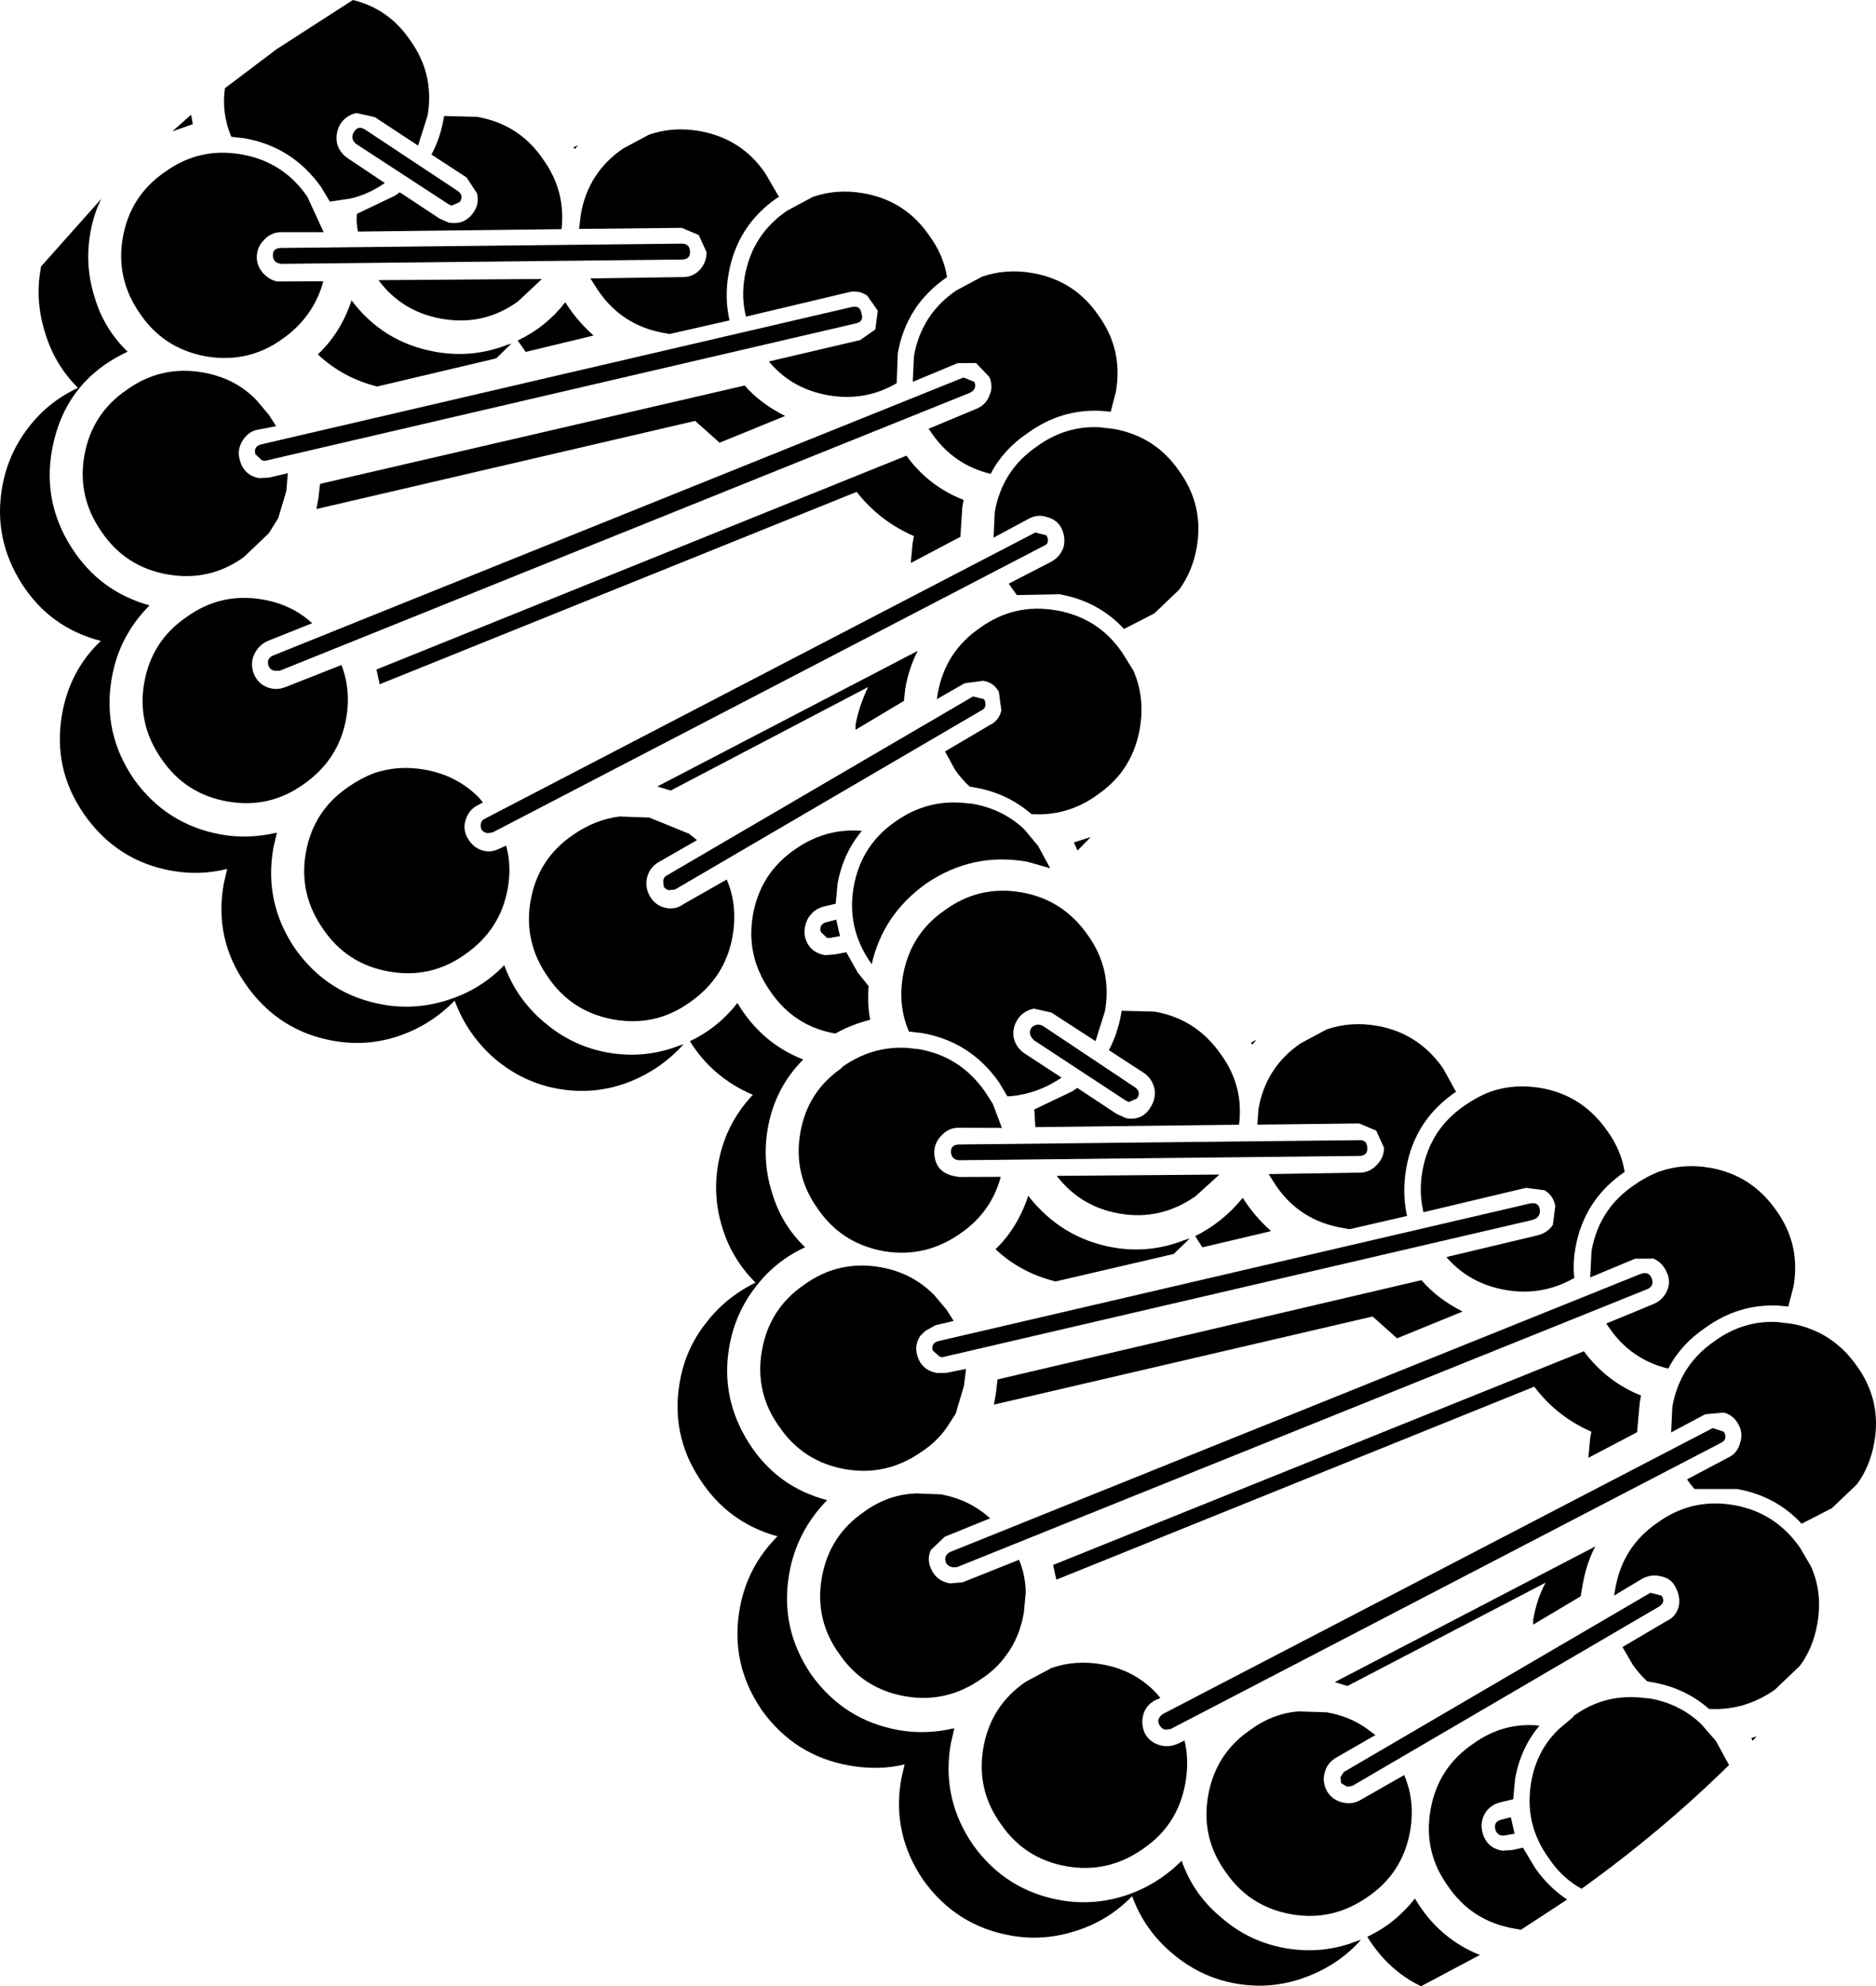 <svg xmlns="http://www.w3.org/2000/svg" xml:space="preserve" width="492.482" height="521.508" viewBox="0 0 130.303 137.982"><path d="M24.514 0q2.495.614 3.964 2.782 1.628 2.253 1.265 4.966l-.06.337-.646 2.027-3.007-1.977-1.28-.284q-.723.162-1.122.786-.334.578-.228 1.29.172.667.74 1.056l2.587 1.73q-1.122.785-2.39 1.082l-1.425.212-.58-.97q-1.988-2.838-5.354-3.432l-.908-.102q-.697-1.627-.446-3.376l3.603-2.72zm81.13 134.057-.504-.089q-2.918-.514-4.572-2.946-1.72-2.386-1.205-5.304.514-2.917 2.946-4.571 2.122-1.535 4.62-1.268-1.316 1.561-1.692 3.693l-.135 1.423-.845.198q-.723.162-1.122.785-.343.634-.171 1.3.27 1.09 1.393 1.288l.703-.05.722-.162.849 1.423q.924 1.32 2.218 2.184zM31.368 14.283l-.215-.096-6.433-4.2q-.4-.36-.152-.78.267-.53.789-.207l6.423 4.256q.465.314.152.78zM18.182 31.974l-.446-.425q-.135-.545.41-.68l41.021-9.544q.6-.125.67.465.192.555-.41.68l-41.02 9.544zm1.252-13.663q-.449-.08-.482-.548-.023-.525.558-.538l27.821-.3q.581-.014.595.567.023.524-.558.538l-27.822.3zm-5.325 7.566q2.244.396 3.71 1.927l.86 1.02.5.782-1.258.24q-.657.116-1.056.74-.4.624-.228 1.29.261 1.146 1.383 1.344l.703-.05 1.268-.297-.106 1.254-.56 1.868-.647 1.043-1.74 1.66q-2.385 1.72-5.303 1.206-2.917-.515-4.571-2.947-1.71-2.442-1.205-5.303.514-2.918 2.946-4.572 2.386-1.72 5.304-1.205m15.383 27.588q2.244.396 3.766 1.937l.287.34-.32.175q-.63.294-.871 1.003-.231.654.119 1.294.442.772 1.227.91.505.09 1.08-.214l.376-.165q.39 1.4.112 2.97-.504 2.862-2.946 4.572-2.386 1.72-5.303 1.205-2.918-.514-4.572-2.947-1.71-2.442-1.205-5.303.514-2.918 2.946-4.571.858-.601 1.789-.958 1.663-.574 3.515-.248m-10.417-6.87q-.28-.049-.41-.303-.19-.554.308-.756l47.95-19.313.756.306q.202.499-.307.756l-47.95 19.314zm-.806-4.944q2.02.356 3.413 1.643l-3.112 1.245q-.63.293-.918.937-.277.587-.049 1.264.357.93 1.31 1.099.45.079.948-.122l3.854-1.52q.677 1.74.33 3.704-.504 2.861-2.946 4.571-2.386 1.72-5.303 1.205-2.918-.514-4.572-2.946-1.71-2.442-1.205-5.304.515-2.917 2.947-4.57 2.386-1.72 5.303-1.206M33.862 57.88q-.28-.05-.42-.248-.19-.554.252-.766l38.214-19.873.776.195q.304.574-.25.766L34.217 57.827zm11.24-1.085 2.753 1.122.558.446-2.703 1.548q-.584.36-.758 1.023t.175 1.304q.396.706 1.181.844.617.11 1.145-.26l3.023-1.724q.78 1.815.403 3.947-.504 2.862-2.946 4.572-2.386 1.72-5.304 1.205-2.917-.514-4.57-2.946-1.71-2.442-1.206-5.304.514-2.917 2.946-4.571 1.518-1.063 3.234-1.281zm10.142 2.194q2.112-1.48 4.62-1.268-1.316 1.561-1.692 3.693l-.126 1.366-.844.199q-.667.171-1.066.795-.343.634-.228 1.29.27 1.09 1.393 1.287l.703-.05.779-.151.792 1.412.76.944q-.106 1.254.109 2.333-1.334.344-2.426.961-2.861-.504-4.515-2.936-1.71-2.442-1.206-5.304.515-2.917 2.947-4.571m-8.775 2.85q-.225-.04-.363-.238l-.043-.413q.05-.28.237-.363L67.587 48.38l.775.194q.248.565-.194.776L46.882 61.795zm17.374 11.047q2.862.505 4.571 2.947l.545.848.63 1.673-3.006-.01q-.693-.006-1.194.542-.492.492-.499 1.185.043 1.396 1.446 1.643l.28.05 2.895-.01q-.67 2.485-2.838 3.954-2.376 1.663-5.19 1.225l-.225-.04q-2.852-.56-4.46-2.927-1.72-2.386-1.205-5.303.495-2.805 2.805-4.423l.142-.148q2.046-1.433 4.452-1.298zm-5.76-8.999.26 1.145-.656.116-.234.016-.446-.425q-.135-.545.41-.68zm12.887-1.893q2.862.505 4.572 2.947 1.72 2.386 1.205 5.303l-.656 2.083-3.063-1.987-1.225-.273q-.723.161-1.112.73-.4.623-.284 1.28.162.722.786 1.122l2.541 1.663q-1.772 1.191-3.758 1.304l-.581-.97q-1.988-2.838-5.354-3.432l-.908-.102q-.779-1.815-.413-3.891.515-2.918 2.947-4.571 2.386-1.72 5.303-1.206m7.441 14.56-.214-.096-6.377-4.19q-.446-.426-.198-.845.36-.4.835-.142l6.367 4.247q.465.313.152.779zm-11.877 4.038q-.449-.08-.482-.548-.023-.524.558-.538l27.821-.3q.525-.024.538.557.024.525-.557.538l-27.822.3zM16.78 10.727q2.917.515 4.571 2.947l1.129 2.455h-2.95q-.694-.006-1.195.542-.492.492-.498 1.185.003.637.439 1.118t.997.581l3.184-.017q-.67 2.485-2.847 4.01-2.32 1.674-5.191 1.226l-.225-.04q-2.851-.56-4.459-2.927-1.71-2.442-1.205-5.303.514-2.918 2.946-4.572 2.386-1.72 5.304-1.205m44.393 77.307q2.188.386 3.71 1.927l.861 1.02.499.782-1.267.297-.707.396-.35.343q-.399.624-.227 1.29.27 1.09 1.393 1.288l.637-.004 1.38-.277-.152 1.188-.571 1.924-.637.987q-.693.977-1.739 1.66-2.442 1.71-5.303 1.206-2.918-.515-4.572-2.947-1.72-2.386-1.205-5.303.514-2.918 2.947-4.572 2.385-1.72 5.303-1.205m4.11 6.22-.502-.435q-.135-.545.465-.67l41.022-9.544q.6-.125.68.41.079.534-.475.726L65.45 94.284zm.05 9.555q1.964.346 3.413 1.643l.056.01-3.178 1.29-.973.928q-.287.644.007 1.274.366.875 1.32 1.043l.881-.076 3.92-1.565q.45 1.063.466 2.28l-.135 1.423q-.297 1.683-1.207 2.91-.693.978-1.74 1.661-2.441 1.71-5.303 1.206-2.917-.515-4.571-2.947-1.72-2.386-1.205-5.303.514-2.918 2.946-4.572 1.66-1.211 3.637-1.268zm.842 5.066q-.337-.06-.466-.314-.2-.498.307-.756l47.951-19.313q.555-.192.756.307.191.554-.307.756l-47.95 19.313zm10.38 6.747q2.245.396 3.756 1.993l.288.34-.377.165q-.64.35-.815 1.014-.175.663.12 1.293.395.706 1.237.855.505.089 1.07-.159l.441-.21q.334 1.388.057 2.96-.514 2.917-2.947 4.57-2.442 1.71-5.303 1.206-2.918-.514-4.571-2.946-1.72-2.386-1.206-5.304.515-2.917 2.947-4.571l1.788-.958q1.664-.574 3.515-.248m15.611 3.332q1.571.277 2.753 1.121l.614.456-2.769 1.594q-.584.36-.759 1.023-.175.664.175 1.304.406.65 1.192.789.617.108 1.135-.205l3.023-1.723q.779 1.815.413 3.89-.515 2.918-2.947 4.572-2.442 1.71-5.303 1.205-2.918-.514-4.571-2.946-1.72-2.386-1.206-5.304.515-2.917 2.947-4.571 1.528-1.12 3.29-1.271zm1.404 5.164-.42-.247-.043-.413.238-.363 21.285-12.445.776.195q.323.462-.195.775l-21.285 12.446zm-12.608-3.958q-.28-.05-.41-.304-.277-.396.195-.775l38.215-19.874.766.251q.313.518-.195.776L81.32 120.107zm23.977 6.079.261 1.145-.656.116-.235.016q-.336-.06-.445-.425-.136-.545.409-.68z"/><path d="M109.849 131.212q-1.37-.762-2.284-2.139-1.72-2.385-1.206-5.303.386-2.188 1.917-3.654l1.02-.861.01-.056q2.056-1.489 4.564-1.278l.74.072q2.075.366 3.56 1.785l1.01 1.162.875 1.6.047.066q-4.69 4.612-10.253 8.606M33.149 8.118q2.917.514 4.571 2.946 1.581 2.188 1.285 4.855l-14.145.167q-.126-.601-.073-1.228l2.653-1.268.33-.23 2.746 1.814.644.287q1.122.198 1.749-.733.39-.568.227-1.29l-.73-1.112-2.438-1.588q.6-1.109.838-2.455l.04-.225zM71.73 18.97q2.918.515 4.571 2.947 1.72 2.386 1.206 5.303l-.36 1.383-.683-.063q-2.753-.138-5.072 1.536-1.707 1.145-2.584 2.842-2.607-.634-4.123-2.868l-.184-.264 3.31-1.383q.686-.284.917-.937.277-.588-.007-1.274l-.927-.974-1.274.007-3.122 1.3.082-1.778q.514-2.918 2.947-4.571l1.788-.958q1.663-.574 3.515-.248m-11.75-5.543q2.918.515 4.571 2.947.98 1.33 1.229 2.878-2.829 1.93-3.422 5.297l-.076 2.07q-2.194 1.29-4.775.835-2.525-.445-4.1-2.343l6.337-1.486 1.056-.74.171-1.3-.74-1.055q-.623-.4-1.29-.228l-7.125 1.694q-.343-1.333-.086-2.792.515-2.918 2.947-4.571l1.788-.958q1.664-.574 3.515-.248M48.594 9.106q2.918.514 4.572 2.946l.93 1.61-.01.057-.055-.01q-2.828 1.93-3.422 5.297-.297 1.683.063 3.251l-4.158.944-.393-.069q-2.917-.514-4.571-2.946l-.545-.848 6.38-.09q.749.016 1.25-.532.436-.502.442-1.195l-.541-1.194-1.185-.499-7.129.074.122-1.02q.515-2.917 2.947-4.571l1.789-.957q1.663-.575 3.514-.248M30.676 22.144q-2.75-.485-4.387-2.682l11.353-.081-1.663 1.558q-2.386 1.72-5.303 1.205m36.869 33.691q2.132.376 3.617 1.795l.954 1.152.829 1.534-1.598-.455q-3.815-.673-7.04 1.536-2.979 2.135-3.76 5.584l-.047-.066q-1.71-2.442-1.205-5.303.514-2.918 2.946-4.571 2.112-1.48 4.62-1.268zm5.84-13.433q2.917.515 4.57 2.947l.767 1.234q.825 1.881.44 4.07-.288 1.626-1.208 2.91-.683.921-1.74 1.66-2.055 1.49-4.573 1.334-1.654-1.448-3.898-1.844l-.393-.07q-.548-.5-1.01-1.16l-.7-1.281 3.099-1.826q.63-.293.815-1.013l-.175-1.304q-.35-.64-1.08-.768l-1.303.175-1.93 1.106.068-.393q.515-2.918 2.947-4.571 2.386-1.72 5.303-1.206m3.959-12.608q2.918.515 4.571 2.947 1.72 2.386 1.206 5.303-.287 1.628-1.208 2.911l-1.739 1.66-2.099 1.077q-1.799-1.937-4.492-2.412l-2.96.057-.324-.462-.23-.33 2.926-1.51q.64-.349.872-1.002.174-.664-.12-1.294-.293-.63-1.013-.815-.653-.231-1.293.119l-2.43 1.307.083-1.779q.514-2.917 2.947-4.571 1.99-1.443 4.34-1.318zm2.87 40.482q2.862.504 4.572 2.946l.23.33q1.367 2.092 1.044 4.58l-14.145.168-.073-1.228 2.654-1.268.33-.23 2.746 1.814.643.287q1.123.198 1.693-.743.4-.623.284-1.28-.162-.723-.73-1.112l-2.439-1.587q.61-1.165.848-2.512l.04-.224zm15.446.988q2.861.504 4.571 2.946l.921 1.667-.056-.01q-2.828 1.93-3.422 5.297-.296 1.683.054 3.307l-3.98.918-.561-.099q-2.918-.514-4.572-2.946l-.498-.782 6.323-.1q.693.006 1.195-.542.492-.491.498-1.185l-.541-1.194-1.185-.498-7.073.083.076-1.086q.514-2.917 2.946-4.571l1.79-.957q1.662-.575 3.514-.248m11.387 4.321q2.861.505 4.57 2.947.981 1.33 1.23 2.878-2.829 1.93-3.423 5.297-.188 1.066-.075 2.07-2.25 1.28-4.776.835-2.524-.445-4.109-2.286l6.28-1.496q.723-.162 1.112-.73l.172-1.3q-.106-.713-.73-1.112l-1.3-.172-7.125 1.694q-.334-1.39-.076-2.848.514-2.917 2.946-4.571.858-.601 1.789-.958 1.663-.574 3.515-.248M77.74 84.302q-2.693-.475-4.34-2.616l11.297-.09-1.654 1.501q-2.442 1.71-5.303 1.205m42.709 20.258q2.861.505 4.571 2.947l.756 1.29q.835 1.825.45 4.013-.297 1.683-1.208 2.911l-1.739 1.66q-2.112 1.48-4.574 1.335-1.654-1.449-3.898-1.845l-.393-.069q-.548-.502-1.01-1.162l-.71-1.224 3.1-1.825q.63-.294.814-1.014.119-.673-.23-1.313-.295-.63-1.024-.76-.663-.174-1.304.176l-1.94 1.162.089-.505q.514-2.918 2.946-4.571 2.386-1.72 5.304-1.206m3.959-12.607q2.86.504 4.57 2.946 1.72 2.386 1.206 5.304-.297 1.683-1.207 2.91l-1.74 1.66-2.098 1.077q-1.8-1.937-4.492-2.412h-2.95l-.334-.405-.185-.264 2.871-1.519q.63-.294.815-1.013.231-.654-.119-1.294t-1.013-.815l-1.294.12-2.363 1.26.083-1.779q.514-2.917 2.946-4.571 1.99-1.443 4.34-1.318zm-5.613-10.825q2.862.505 4.572 2.947 1.72 2.386 1.205 5.303l-.36 1.383-.683-.062q-2.752-.139-5.072 1.535-1.706 1.145-2.584 2.842-2.607-.633-4.122-2.868l-.185-.264 3.244-1.337q.686-.284.973-.927.288-.644-.006-1.274-.284-.687-.928-.974l-1.274.007-3.122 1.301.092-1.835q.515-2.918 2.947-4.571.858-.601 1.789-.958 1.663-.574 3.514-.248M40.146 10.103l-.218.251-.092-.132zM13.274 7.97l.116.656-1.42.502zM7.038 13.81q-.535 1.063-.762 2.353-.406 2.3.304 4.508.654 2.198 2.287 3.76-4.412 2.056-5.263 6.881-.633 3.59 1.361 6.72 1.948 3.062 5.423 4.022-2.109 2.115-2.623 5.033-.673 3.815 1.536 7.04 2.274 3.177 6.09 3.85 1.85.326 3.84-.133l-.243 1.056q-.673 3.816 1.535 7.04 2.275 3.178 6.09 3.85 2.3.406 4.574-.35 2.208-.71 3.835-2.39.858 2.35 2.773 3.96 1.96 1.676 4.429 2.112 2.58.455 5.006-.506l.245-.073q-1.515 1.7-3.696 2.588-2.426.96-5.007.506-2.469-.435-4.43-2.112-1.904-1.666-2.762-4.016-1.627 1.68-3.845 2.446t-4.574.35q-3.815-.672-6.08-3.906-2.218-3.168-1.545-6.983l.244-1.056q-1.878.478-3.842.132-3.815-.673-6.08-3.907-2.218-3.168-1.545-6.983.534-3.03 2.69-5.08-3.542-.913-5.49-3.975-1.994-3.129-1.36-6.72.405-2.3 1.827-4.132 1.357-1.786 3.436-2.75-1.624-1.617-2.278-3.814-.71-2.208-.314-4.453l.03-.168zm40.879 58.522q1.957-.928 3.303-2.657 1.65 2.778 4.571 3.93-1.966 1.967-2.46 4.772-.406 2.3.303 4.509.654 2.197 2.288 3.758-2.079.964-3.435 2.75-1.422 1.832-1.828 4.132-.633 3.591 1.36 6.72 1.948 3.062 5.434 3.966-2.119 2.172-2.633 5.09-.673 3.814 1.535 7.038 2.275 3.178 6.09 3.851 1.851.327 3.841-.133l-.244 1.057q-.672 3.815 1.536 7.039 2.274 3.178 6.09 3.85 2.3.406 4.574-.35 2.151-.72 3.834-2.39.803 2.34 2.773 3.96 1.905 1.667 4.43 2.112 2.58.455 5.006-.506l.244-.073q-1.514 1.7-3.686 2.532-2.426.961-5.006.506-2.47-.435-4.43-2.112-1.914-1.61-2.773-3.96-1.626 1.68-3.834 2.39-2.274.756-4.574.35-3.816-.672-6.09-3.85-2.208-3.224-1.536-7.04l.235-1q-1.812.433-3.832.077-3.815-.672-6.09-3.85-2.208-3.224-1.535-7.04.514-2.917 2.623-5.033-3.476-.96-5.423-4.022-2.004-3.073-1.36-6.72.405-2.3 1.817-4.076 1.356-1.785 3.445-2.805-1.624-1.617-2.288-3.76-.71-2.207-.304-4.507.485-2.75 2.405-4.783-2.798-1.188-4.376-3.722m47.054 62.214q1.957-.927 3.304-2.657 1.65 2.779 4.515 3.92l-4.086 2.172q-2.293-1.098-3.733-3.435m26.757-13.62-.082-.189.366-.109zm-34.452-48.71-.293.352-.093-.132zM74.84 59.087l-.248-.564 1.165-.373-.142.148zM21.98 35.362l.139-.785.112-.964 29.494-6.832q1.056 1.227 2.808 2.115l-4.55 1.858-1.7-1.514zm41.28 3.75.126-1.366.09-.505q-2.417-1.062-3.972-3.072L26.372 47.534l-.224-1.023 36.81-14.856q1.534 2.121 3.97 3.072l-.09.505-.13 2.059zm-27.3-15.458q1.958-.928 3.304-2.657.766 1.234 1.964 2.313l-4.713 1.136zm-1.492 1.241-8.27 1.955q-2.383-.594-4.12-2.23 1.598-1.512 2.34-3.753 2.202 2.934 5.849 3.577 2.58.455 5.006-.506l.245-.073zm24.954 25.805.003-.346q.218-1.235.868-2.624l-13.705 7.186-.934-.28 18.09-9.422q-.61 1.165-.867 2.624l-.092.852zM97.038 92.97l-1.7-1.515-26.302 6.122.138-.785.112-.964 29.448-6.898q1.102 1.293 2.855 2.18zm-14.022-7.1q1.901-.938 3.304-2.658.766 1.234 1.964 2.313l-4.77 1.126zm-1.491 1.241-8.204 1.91q-2.44-.605-4.176-2.241 1.532-1.466 2.274-3.707 2.314 2.954 5.905 3.587 2.524.445 4.95-.516l.366-.109zm-8.155 22.628-.225-1.023 36.866-14.846q1.59 2.132 3.97 3.072l-.089.505-.187 2.05-3.38 1.775.126-1.366.079-.449q-2.416-1.062-3.961-3.128zm20.22 7.384-.879-.27 18.091-9.422q-.61 1.165-.867 2.623l-.149.842-3.296 1.964.003-.346q.257-1.46.858-2.568z"/></svg>